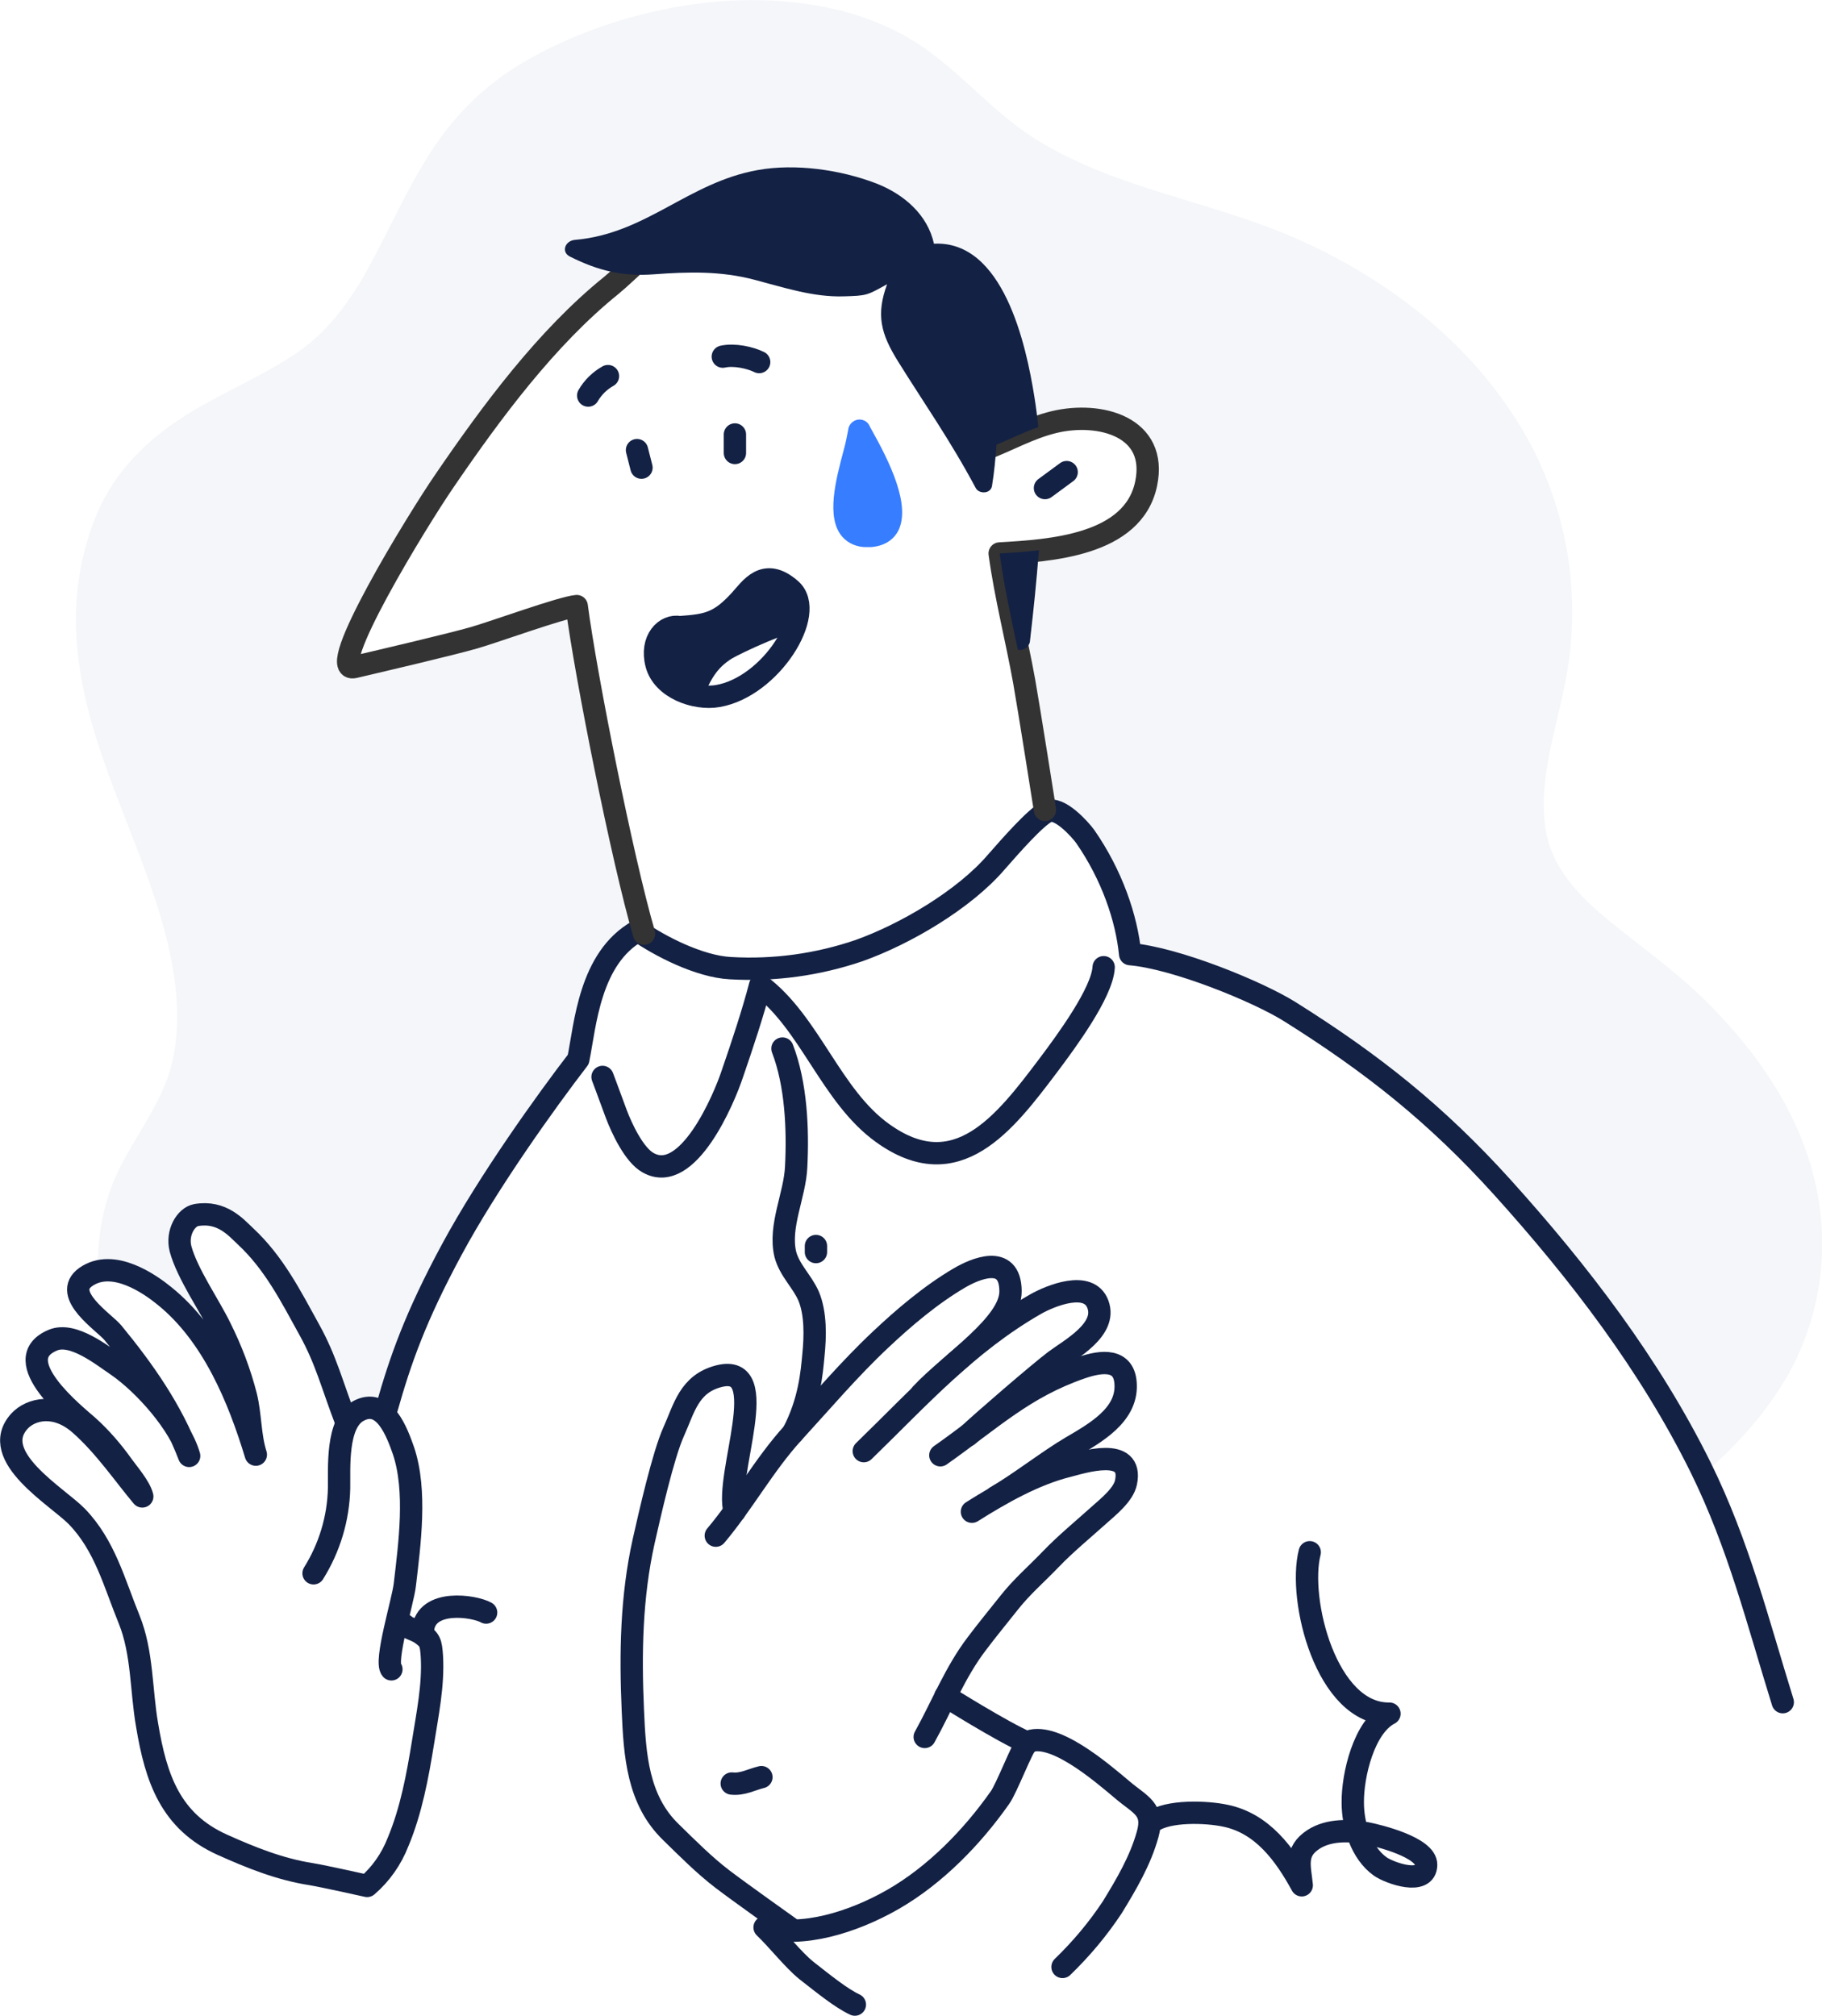 <?xml version="1.0" encoding="utf-8"?>
<!-- Generator: Adobe Illustrator 24.2.0, SVG Export Plug-In . SVG Version: 6.00 Build 0)  -->
<svg version="1.1" id="Layer_1" xmlns="http://www.w3.org/2000/svg" x="0px"
     y="0px"
     viewBox="0 0 571.2 631.9" style="enable-background:new 0 0 571.2 631.9;" xml:space="preserve">
<style type="text/css">
	.st0{fill:#F4F6F9;}
	.st1{fill:none;stroke:#132144;stroke-width:7;stroke-linecap:round;stroke-linejoin:round;}
	.st2{fill:none;stroke:#333333;stroke-width:7;stroke-linecap:round;stroke-linejoin:round;}
	.st3{fill:#377dff;}
	.st4{fill:#132144;}
</style>
    <g id="BG">
	<path class="st0" d="M561.6,349.9c-6.3-12.9-15.4-24.5-25.4-34.7c-9.6-9.8-20.7-17.6-31.3-26.2c-9.9-8.1-19.2-17.4-20.6-30.8
		c-1.7-14.7,3.5-29.5,6.3-43.8c6.1-29.8-0.1-60.7-17.2-85.8c-16.5-24.5-41-42.5-67.9-54.2C379.2,63,349.3,59,324.8,43.7
		c-13-8.1-22.8-20.2-35.4-28.9C277.2,6.4,263,2.2,248.5,0.7c-28.2-3.1-60.4,4.7-84.7,19c-12.5,7.3-22.4,17.6-30,29.9
		c-6.8,10.9-11.9,22.7-18.1,34c-6,10.9-13,20.7-23.5,27.6c-10.9,7.2-23,12.1-34,19c-11.9,7.5-21.9,17.3-27.6,30.3
		c-5.5,13-7.7,27.1-6.5,41.1c2.4,31.8,19.1,59.3,27.3,89.5c3.6,13.3,5.7,27.7,2.7,41.4c-3.4,15.1-14.5,26.3-19.6,40.7
		c-2.8,8.2-4.1,16.9-3.8,25.6c7.9-2.1,17.2,4.6,20.9,7.6c15.2,12.2,23.5,32.3,28.7,49.8c-1.9-6-1.6-12.3-3.1-18.4
		c-1.9-7.4-4.6-14.5-8-21.3c-3.4-7-10.5-17.1-12.5-24.9c-1.4-5.1,1.7-10,4.9-10.6c8-1.5,12.5,3.9,15.5,6.7c9,8.4,14.1,18.7,20,29.3
		c5.3,9.6,7,17,11.6,29l0.1,0.2c0.8-1.6,1.9-2.9,3.4-3.8c3.3-1.9,6-1.2,8.1,0.8l0.9-1.5c4.3-15.2,9-28.7,20.5-50
		s29.6-46.5,39.6-59.5c2.2-10.8,3.5-31.8,18.7-40.3c0.7,0.5,1.4,1,2.2,1.5l-0.2-0.5c-6.8-23.2-18.3-81-21.1-102.7
		c-4.8,0.4-25.9,8.1-32.1,9.9c-7.3,2-27.8,6.9-37.6,9.2s19.9-46.3,28.4-58.6c14.8-21.4,31.9-44.5,52.1-61c1.4-1.2,2.8-2.4,4.2-3.6
		c-6-0.7-11.7-2.6-17-5.4c-3-1.5-1.6-5.1,1.4-5.3c22.3-2,35.4-18.1,57.4-21.9c11.8-2.1,26-0.1,37.1,4.2c8.7,3.3,16.1,9.8,18.1,18.9
		c21.8-1.2,29,31.6,31.5,48.1c0.5,3.1,0.9,6.3,1.2,9.4l0,0c1.7-0.6,3.3-1.1,5.1-1.5c14.3-3.5,32.6,1.3,28.8,19.4
		c-3.1,14.8-19.2,19.2-33.6,20.8c-0.6,9.5-1.6,19-2.8,28.5c-0.3,1.8-2,3-3.7,2.7c0,0-0.1,0-0.1,0c0.7,3.3,1.4,6.7,2,10
		c1.4,7.9,6.5,40.2,6.5,40.2l0.2,0.8c0.1-0.1,0.3-0.2,0.5-0.3c3.7-1.9,10.3,5.6,11.9,7.8c8.4,12.1,13,25.6,14.1,36.9
		c14.3,1.2,40.1,11.8,50,18c26,16.3,46,32.2,66.7,55.1c24.1,26.7,46.3,55.7,62.2,87.9c0.3,0.5,0.5,1.1,0.8,1.6
		c10.6-9.1,19.8-19.5,26.7-31.6C574.8,404.8,574.4,375.7,561.6,349.9z"/>
</g>
    <path class="st1" d="M98.3,493.2c5-8,7.8-17.2,8-26.7c0.1-6.2-0.9-20.3,5.9-24.1c8.3-4.7,12.4,7,14.3,12.4
	c4.2,12.5,1.9,29.3,0.4,42.1c-0.6,5.1-6.4,23.9-4.2,26.4"/>
    <path class="st1" d="M247.4,604.2c0,0-15.5-11-21-15.2s-11-9.7-16-14.6c-10.5-10.1-11.4-24.2-12-38.2c-0.8-17.9-0.5-35.6,3.4-53.1
	c1.9-8.4,6.1-27,9.4-34.3s4.8-15,14.2-17.4c17.2-4.3,1.7,31,4.9,42.4"/>
    <path class="st1" d="M224.4,481.4c8.6-10.2,15.1-22.2,24.2-32.2c8.8-9.6,17.8-20.2,27.4-29.2c7.3-6.9,15.9-14.2,24.8-19.4
	c4.6-2.7,15.9-7.8,16,4.1c0.2,10.4-18.9,22.5-28,32.3"/>
    <path class="st1" d="M270.8,454.9c17.4-16.9,32.6-33.9,53.9-46.1c4.6-2.6,16.7-7.6,19.5,0.1c2.9,7.9-8.5,14-13.5,17.7
	c-4.9,3.7-22.9,19.2-27.3,23.4"/>
    <path class="st1" d="M294.8,456.2c16.3-11.5,26.2-21.2,44.1-27.4c6.6-2.3,13.8-3,14,5.4c0.3,9.5-9.5,15-17,19.4
	c-7,4.1-16.5,11.5-23.6,15.6"/>
    <path class="st1" d="M304.7,473.9c9.2-5.8,19.6-11.7,30-14.3c4.7-1.2,20.7-6.4,18.3,5.1c-0.8,3.9-5.6,7.7-8.4,10.2
	c-5,4.5-10.5,9-15.2,13.9c-4.5,4.7-9,8.5-13.1,13.7c-3.4,4.3-6.8,8.4-10.1,12.8c-6.8,8.9-10.9,19.5-16.3,29.2"/>
    <path class="st1" d="M108.6,445.9c-4.6-12-6.3-19.4-11.6-29c-5.9-10.7-11.1-21-20-29.3c-3-2.8-7.4-8.1-15.5-6.7
	c-3.2,0.6-6.2,5.5-4.9,10.6c2.1,7.8,9.2,17.9,12.5,24.8c3.4,6.8,6.1,13.9,8,21.3c1.5,6.1,1.2,12.4,3.1,18.4
	c-5.3-17.5-13.5-37.6-28.7-49.8c-4.3-3.5-16-11.9-24.6-5.9c-7.8,5.5,5.9,14.3,8.5,17.5c9.7,11.8,18.4,24.2,23.9,38.6
	c-2.9-10-14.1-22.5-22.5-28.3c-4.9-3.3-13.9-10.6-20.2-8c-14.9,6.2,7.3,23.7,11,27c4.1,3.7,7.7,7.9,10.9,12.4
	c1.8,2.5,5.3,6.5,6.1,9.6c-5.8-6.9-11.8-15.8-19.5-22.6s-15.5-4.8-19-1c-10,11,12,23.7,18,29.9c8.8,9.1,11.7,20.8,16.4,32.3
	c4.2,10.4,3.7,22.1,5.6,33c2.8,16.9,7.4,30.3,23.6,37.6c8.9,4,18.1,7.7,27.8,9.2c4.2,0.7,17.6,3.7,17.6,3.7
	c4.3-3.7,7.6-8.4,9.7-13.8c4.1-9.8,6.1-20.6,7.8-31.1c1.4-8.9,3.3-17.9,2.8-27c-0.3-4.5-0.6-5.2-3.4-7.2c-1.7-1.2-5.4-2.2-5.2-2.7"
    />
    <path class="st1" d="M321.8,546.8c-1,0.2-6.3,14-8.3,16.7c-8.7,12.4-20.3,24.3-33.5,31.9c-12.9,7.4-28.6,12-40.3,8.8
	c4,3.8,9,10.2,13.1,13.5c5.5,4.3,10.9,8.7,15.2,10.7"/>
    <path class="st1" d="M296.4,531.7c0,0,18,11.3,25.5,14.5c8-3.9,23.2,9.2,30.1,15c5.4,4.6,10,5.9,7.8,13.8
	c-2.3,8.3-6.7,15.7-11.1,22.9c-4.5,6.8-9.7,13-15.6,18.7"/>
    <path class="st1" d="M132.6,510.9c1-9.8,16.1-7.5,19.8-5.4"/>
    <path class="st1" d="M248.6,449.2c5.2-9.9,5.9-19,6.4-24.3c0.6-5.9,0.8-13.1-1.5-18.6c-2-4.6-6-8.1-7.3-13.1
	c-2.1-8.8,3-18.5,3.4-27.4c0.6-11.9,0-25.9-4.3-37.1"/>
    <path class="st1" d="M188.9,337.6c0,0,2,5.3,4.3,11.6c1.7,4.5,5.6,12.9,10,15.3c12.4,7,23.8-20,26.4-27.9c3.1-9,6.4-18.9,8.7-27.7
	c15.7,11.8,22.2,34.7,38.4,46.3c23.2,16.7,38.2-3,52-21.3c5.4-7.2,16.9-22.7,17.3-30.7"/>
    <path class="st1" d="M121.2,441.6c4.3-15.2,9-28.7,20.5-50c11.5-21.3,29.6-46.5,39.6-59.5c2.2-10.8,3.5-31.8,18.7-40.3
	c6.7,4.7,19.2,11.2,29,11.7c13.7,0.8,27.4-1.1,40.3-5.5c14.6-5.2,32.9-16,42.9-27.6c4.4-5,12.4-14.2,16.1-16
	c3.7-1.8,10.3,5.6,11.9,7.8c8.4,12.1,13,25.6,14.1,36.9c14.3,1.2,40.1,11.8,50,18c26,16.3,46,32.2,66.7,55.1
	c24.1,26.7,46.3,55.7,62.2,87.9c11.9,24.2,17.8,48.1,25.7,73.5"/>
    <path class="st1" d="M255.8,392.5v-1.9"/>
    <path class="st2" d="M327.6,253.9c0,0-5.1-32.4-6.5-40.2c-2.4-13.4-5.9-26.9-7.7-40.2c15.6-0.9,41.8-2.4,45.9-21.8
	c3.8-18-14.5-22.8-28.8-19.4c-7.9,1.9-14.5,5.8-22,8.6c0.2-7.6-4.7-18.3-7.3-25.4c-3.4-8.9-8.3-17.1-14.5-24.4
	c-12.6-15-34.3-21.3-53.2-20.6c-7.8,0.3-15.6,1.8-22.9,4.6c-7.5,2.8-12.9,9.4-19,14.4c-20.3,16.4-37.4,39.5-52.1,61
	c-8.5,12.3-38.2,60.9-28.4,58.6s30.3-7.1,37.6-9.2c6.3-1.8,27.4-9.5,32.1-9.9c2.8,21.6,14.3,79.4,21.1,102.7"/>
    <line class="st1" x1="230.4" y1="142" x2="230.4" y2="136.2"/>
    <line class="st1" x1="201.1" y1="146.6" x2="199.7" y2="141.1"/>
    <path class="st1" d="M226.6,111.8c3.6-0.8,8.6,0.3,11.4,1.7"/>
    <path class="st1" d="M184.4,124c1.5-2.6,3.7-4.7,6.2-6.1"/>
    <path class="st3" d="M272.9,134.1l-0.4-0.8c-0.9-1.7-3.1-2.3-4.8-1.3c-1,0.6-1.7,1.6-1.8,2.8c-0.4,2.1-0.8,4.2-1.4,6.3
	c-2.5,9.4-5.6,21.1-0.5,27.1c1.9,2.2,4.8,3.4,7.8,3.3c0.4,0,0.9,0,1.3,0c5-0.4,7.4-3,8.5-5.1C285.6,158.4,279,144.9,272.9,134.1z"/>
    <path class="st1" d="M213.1,196.6c8.7-0.6,12.4-1.3,18.9-8.4c3.3-3.6,7.6-10.7,15.9-3.4s-6.3,30.6-22.9,33.4
	c-7,1.2-17.2-2.4-19.2-10S208.6,195.7,213.1,196.6z"/>
    <path class="st1" d="M217.1,217.7c2.4-6.2,4.9-10.8,10.6-14.3c3-1.8,20.3-9.9,21.8-8.3"/>
    <path class="st4" d="M313.4,173.5c1.3,10,3.6,20.1,5.7,30.2c1.8,0.3,3.5-0.8,3.8-2.6c0,0,0-0.1,0-0.1c1.1-9.5,2.1-19,2.8-28.5
	C321.4,173,317.1,173.3,313.4,173.5z"/>
    <path class="st4" d="M325.5,133.9c-0.3-3.1-0.7-6.3-1.2-9.4c-2.6-16.5-9.8-49.2-31.5-48.1c-2-9.1-9.4-15.5-18.1-18.9
	c-11.2-4.3-25.3-6.3-37.1-4.2c-21.9,3.9-35,20-57.4,21.9c-3.1,0.3-4.4,3.9-1.4,5.3c8.8,4.4,16.4,6.2,26.1,5.5
	c10.8-0.8,21-1.1,31.6,1.7c9.2,2.4,18.4,5.5,28,5.2c7.3-0.2,7.3-0.3,13.6-3.8c-3.5,9.6-2,15.5,3.5,24.3
	c7.7,12.4,16.3,24.6,24.3,39.6c1,1.9,4.7,1.9,5.1-0.7c0.7-4.3,1.1-8.6,1.4-12.9C316.7,137.6,320.9,135.5,325.5,133.9z"/>
    <line class="st1" x1="334.4" y1="148" x2="327.6" y2="153"/>
    <path class="st1" d="M361.2,571.1c4.9-3.6,17-3.2,23-1.9c11.6,2.4,18.6,12.1,23.9,21.8c-0.6-6-2.3-10.5,3.7-14.4
	c4.8-3.1,11.3-2.9,16.7-1.9c3.6,0.7,18.7,4.4,18.6,9.9c-0.1,6.6-11.4,2.6-14.4,0.5c-6-4.3-8.6-12.9-8.6-20
	c-0.1-8.6,3.5-23.8,11.5-27.9c-19.8,0.3-28.8-35.8-25-50.6"/>
    <path class="st4" d="M250.4,190.3c0.1-1-0.1-2-0.6-2.9c-1-1.8-3.8-3.3-6.2-4.1c-2.2-1.3-5-1.3-7.2-0.1c-3.1,1.7-5.6,4.8-8,7.3
	c-2.9,2.8-6.3,4-10,5.4c-1.5-0.7-3.1-1-4.7-0.6c-3.7,0.5-6.2,3.8-6.8,7.2c-0.6,3.1-0.1,8.5,3.2,10c0.6,0.3,1.3,0.4,2,0.3
	c0.8,2.2,4.1,3.4,5.3,0.7c0.2-0.5,0.4-1,0.6-1.6c3.3-3.2,7.2-5.9,11.3-7.9c1-0.4,1.6-1.4,1.5-2.5c1.3-0.9,2.6-1.8,3.9-2.6
	c3.6-1.4,7.4-2.4,11.2-2.8C249.8,195.7,251.5,193.4,250.4,190.3z"/>
    <path class="st1" d="M229.4,559.1c3.4,0.4,6.3-1.3,9.3-2"/>
</svg>
